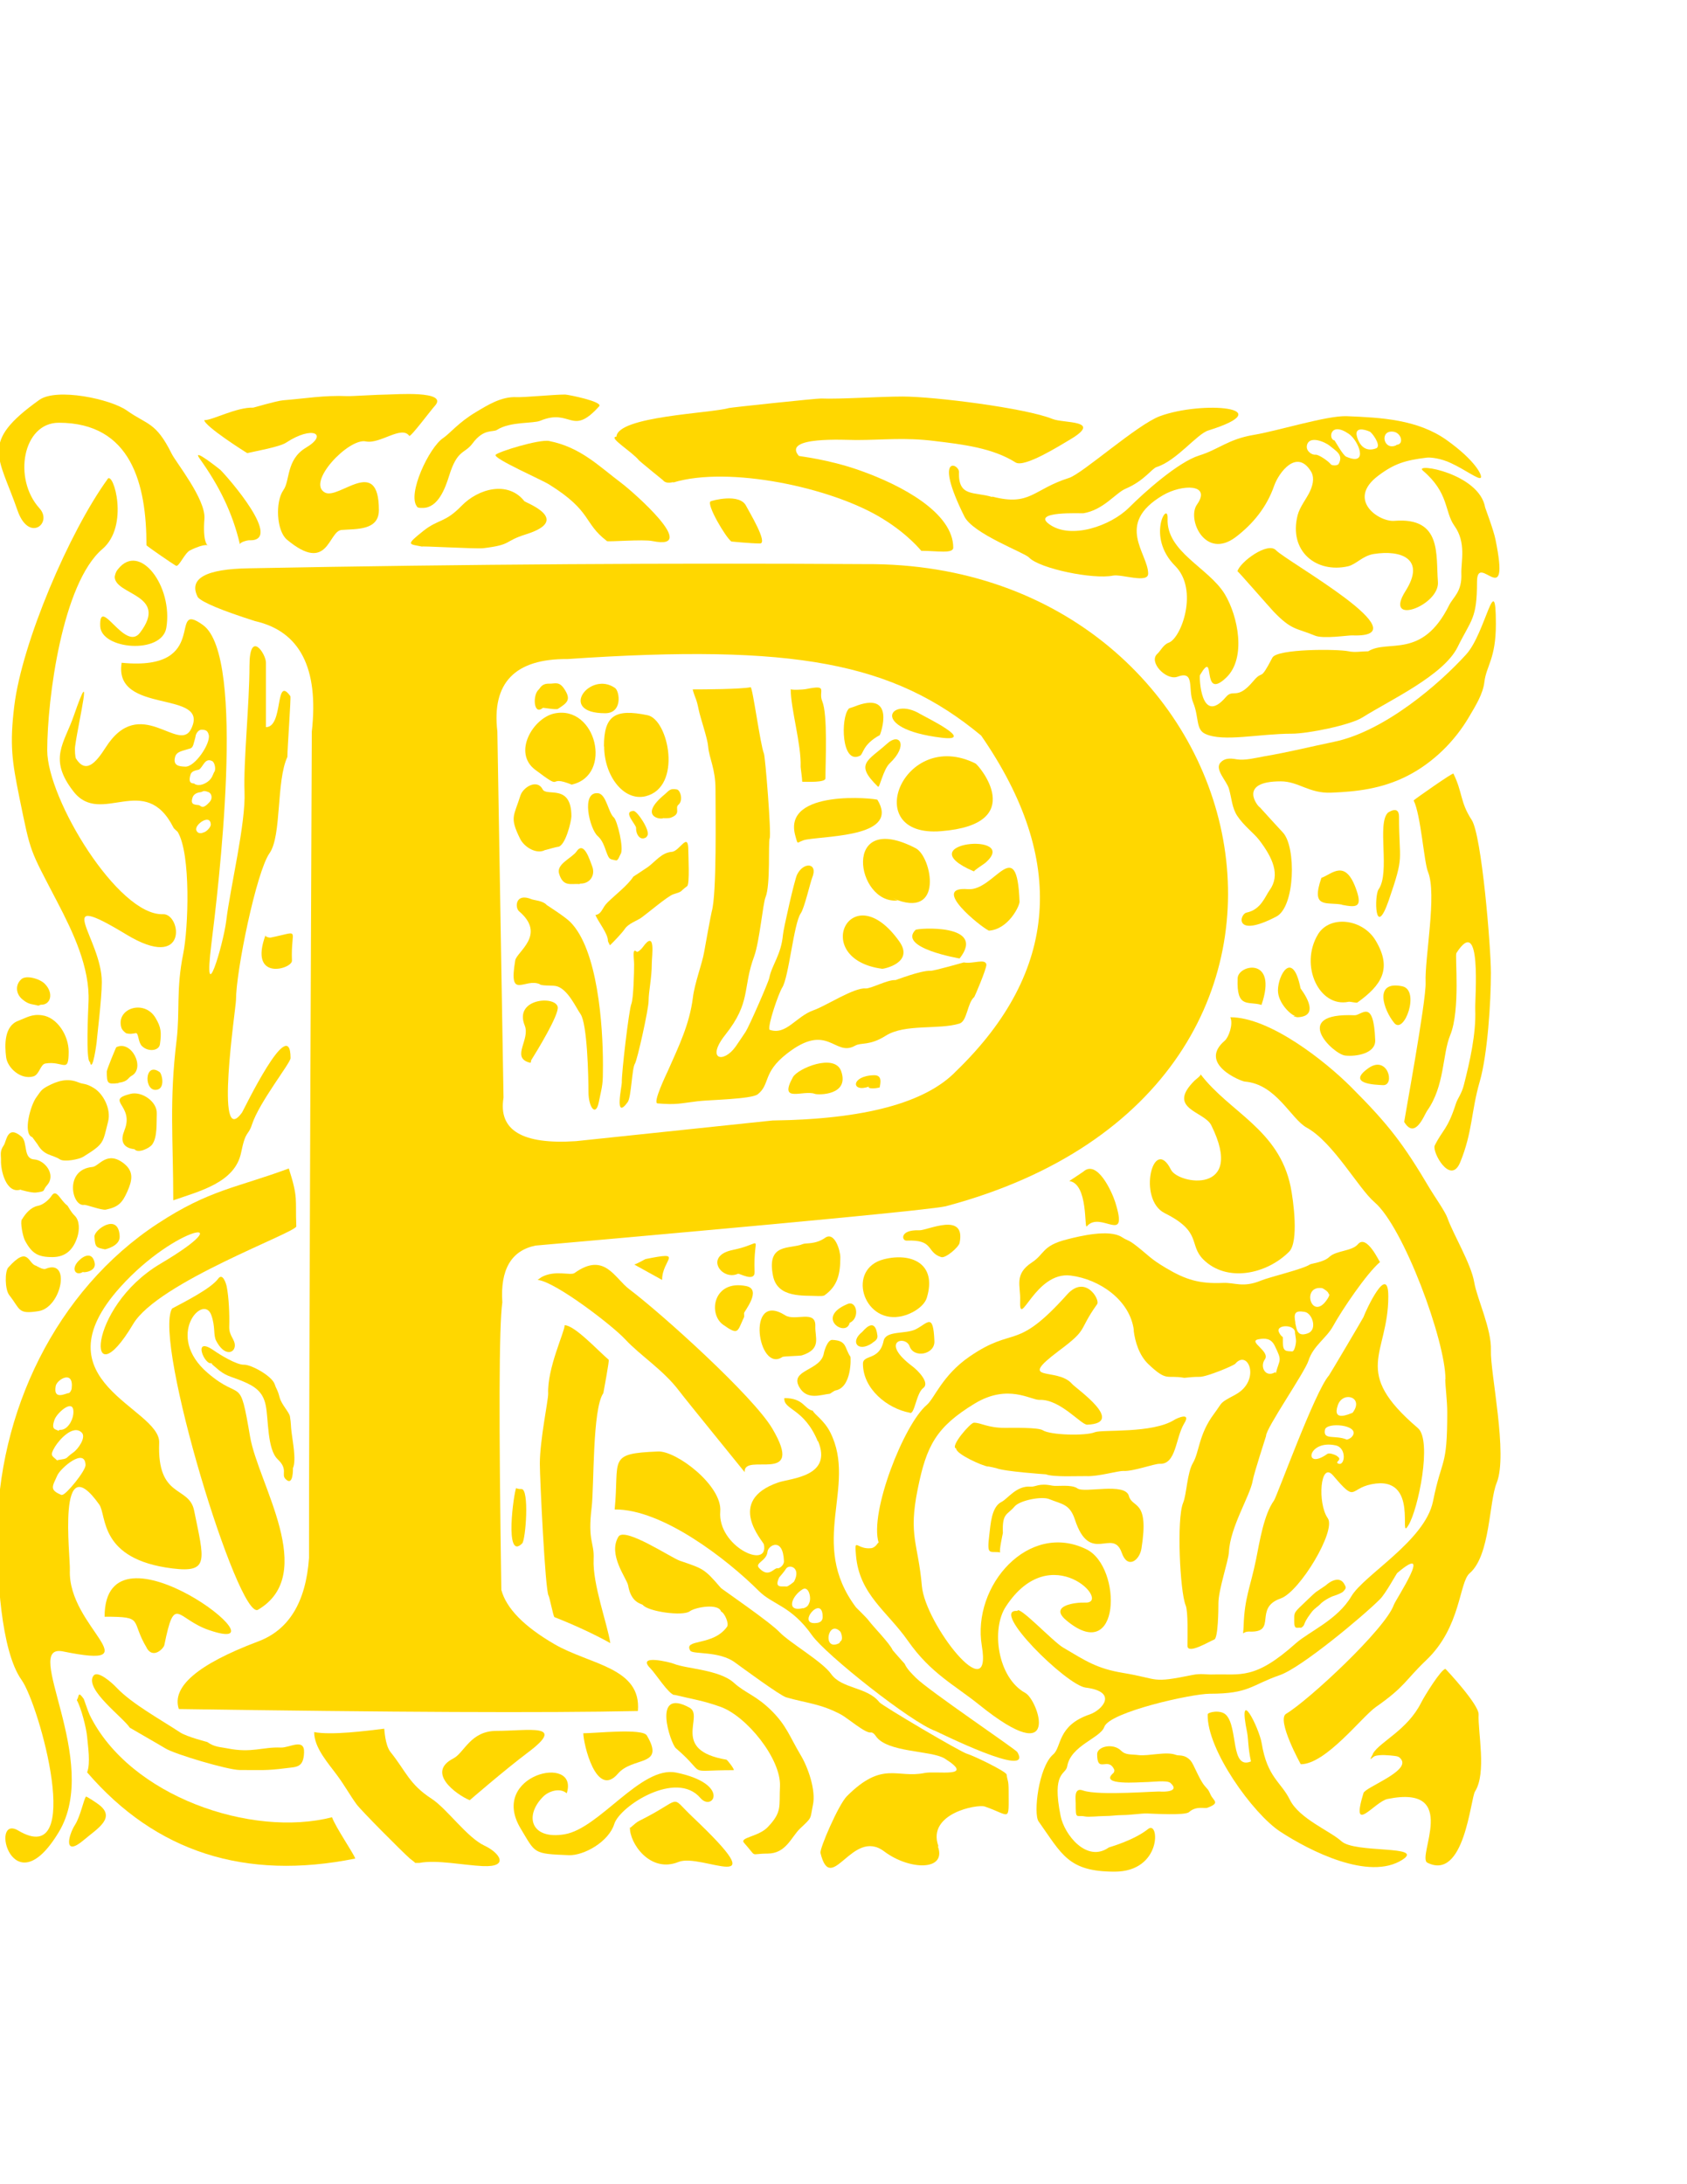 <?xml version='1.0' encoding='utf-8'?>
<svg xmlns="http://www.w3.org/2000/svg" width="8.5in" height="11in" version="1.1" style="shape-rendering:geometricPrecision; text-rendering:geometricPrecision; image-rendering:optimizeQuality; fill-rule:evenodd; clip-rule:evenodd" viewBox="0 0 8500 11000"> <defs> <style type="text/css">  .fil0 {fill:#ffd700}  </style> </defs> <g id="Layer_x0020_1">  <path class="fil0" d="M1457 5884c-267,99 -401,107 -662,278 -513,336 -809,953 -809,1572 0,190 16,577 123,727 89,125 320,958 -17,758 -147,-87 -30,396 204,8 217,-359 -193,-954 22,-910 456,93 23,-122 34,-409 3,-70 -67,-633 148,-331 39,55 -4,276 369,322 187,23 160,-41 109,-292 -26,-127 -187,-57 -176,-341 7,-177 -626,-307 -195,-785 281,-312 626,-368 202,-117 -377,223 -374,701 -138,304 125,-211 823,-461 822,-492 -6,-140 11,-139 -38,-292zm-1147 1645c-63,-26 -46,-43 -21,-99 16,-36 139,-143 142,-52 1,29 -98,150 -117,150 -3,0 -4,2 -5,1zm-22 -174c-26,-25 -39,-22 -11,-69 22,-36 92,-114 135,-71 23,23 -17,82 -43,100 -46,33 -20,29 -77,38 -2,0 -3,3 -4,2zm9 -148c-15,-11 -42,-2 -22,-58 13,-36 105,-117 94,-25 -4,32 -30,79 -67,77 -6,0 -7,5 -5,6zm49 -191c-12,-1 -80,40 -65,-37 7,-32 92,-83 80,15 -1,7 -9,22 -15,22z"/> <path class="fil0" d="M740 8300c-86,-142 -8,-158 -213,-158 0,-532 958,217 525,67 -163,-56 -171,-185 -224,76 -3,16 -55,71 -88,16z"/> <path class="fil0" d="M867 6590c58,-31 197,-101 232,-150 23,-32 40,24 43,38 11,53 15,144 13,202 -2,49 31,65 28,100 -4,37 -54,50 -94,-28 -15,-29 -3,-69 -24,-128 -39,-114 -238,103 -18,291 173,148 159,3 213,320 40,237 344,693 40,872 -98,58 -530,-1353 -433,-1517z"/> <path class="fil0" d="M433 9049c-10,8 -28,100 -55,141 -36,57 -58,164 45,76 67,-57 168,-113 69,-182 -1,-1 -56,-39 -60,-36z"/> <path class="fil0" d="M440 8927c345,400 795,545 1350,433 -9,-27 -100,-159 -117,-208 -405,104 -1020,-105 -1221,-515 -8,-16 -29,-80 -30,-81 -31,-43 -22,-13 -35,6 22,39 48,140 52,185 4,48 18,132 0,179z"/> <path class="fil0" d="M469 8442c-40,68 151,207 185,259 1,1 160,92 179,104 48,30 317,109 374,109 103,0 134,4 233,-9 55,-7 89,-2 92,-79 3,-75 -74,-23 -117,-25 -92,-4 -146,29 -270,4 -33,-7 -63,-5 -101,-32 0,0 -102,-26 -136,-48 -97,-64 -243,-144 -320,-225 -25,-27 -99,-92 -118,-59z"/> <path class="fil0" d="M1582 8723c90,17 263,-6 354,-17 1,0 3,82 32,118 78,97 93,161 207,235 78,51 178,195 266,236 75,35 129,109 -8,103 -95,-4 -233,-33 -320,-16 0,0 -21,0 -21,0 -1,-3 -21,-17 -29,-24 -38,-34 -245,-241 -267,-272 -34,-47 -55,-87 -95,-142 -46,-63 -118,-141 -118,-220z"/> <path class="fil0" d="M1068 6864c-35,20 -103,-141 9,-63 30,21 116,74 153,72 34,-1 139,55 154,98 10,30 13,22 25,67 10,37 48,73 52,96 6,36 4,48 8,79 5,44 25,140 7,181 0,0 3,95 -37,55 -24,-24 15,-48 -40,-100 -53,-50 -46,-203 -60,-271 -14,-70 -56,-97 -119,-123 -62,-26 -82,-22 -135,-70 -2,-2 -24,-18 -18,-21z"/> <path class="fil0" d="M542 2413c-193,266 -431,823 -470,1142 -24,197 -11,279 25,458 60,292 49,255 193,532 77,148 164,328 156,502 -2,45 -14,297 7,301 13,62 35,-100 35,-110 0,-8 25,-210 25,-292 0,-221 -264,-474 123,-240 315,191 278,-106 185,-102 -225,9 -583,-580 -583,-825 0,-259 76,-842 278,-1014 137,-117 55,-393 26,-353z"/> <path class="fil0" d="M578 2903c-3,95 276,89 127,284 -75,98 -206,-193 -200,-33 5,117 310,143 333,8 35,-208 -134,-434 -243,-296 -7,8 -13,17 -17,38z"/> <path class="fil0" d="M888 2850c-23,-13 -150,-101 -150,-104 0,-305 -75,-617 -442,-617 -181,0 -232,282 -97,431 68,75 -54,175 -111,10 -94,-273 -193,-340 110,-556 87,-62 359,-5 442,54 103,73 145,56 225,217 21,43 172,229 165,327 -18,230 91,79 -73,160 -26,13 -56,84 -69,77z"/> <path class="fil0" d="M1209 2742c-38,-163 -107,-298 -202,-431 -47,-65 103,55 103,55 43,43 321,362 145,355 -10,0 -48,10 -46,21z"/> <path class="fil0" d="M613 3338c-43,265 449,133 350,333 -62,126 -258,-179 -431,94 -50,78 -100,134 -150,54 -2,-3 -7,-41 -3,-64 17,-124 95,-445 -7,-151 -48,140 -131,217 -1,383 139,177 359,-104 503,181 2,5 18,18 21,21 68,112 54,488 28,615 -36,178 -16,288 -33,433 -38,309 -17,502 -17,808 135,-47 312,-90 342,-241 24,-117 35,-80 55,-142 37,-112 194,-309 194,-333 0,-232 -237,263 -244,273 -141,198 -31,-529 -31,-565 0,-147 103,-647 169,-740 62,-88 33,-363 90,-485 0,-45 19,-300 15,-306 -79,-110 -33,156 -123,156 0,-1 0,-293 0,-325 0,-44 -83,-170 -83,17 0,187 -31,488 -25,633 7,159 -72,483 -92,650 -15,121 -118,466 -75,117 33,-266 178,-1447 -42,-1606 -184,-133 48,234 -408,190zm411 855c0,0 -26,12 -35,-12 -10,-28 71,-85 73,-29 1,16 -28,42 -38,40zm-21 -138c-22,-3 -45,-1 -33,-38 5,-17 22,-25 38,-27 17,-2 12,-12 42,-1 16,6 23,31 7,49 -38,43 -44,19 -55,17zm-22 -108c-5,-4 -37,6 -21,-46 7,-23 39,-22 44,-26 21,-16 29,-60 65,-42 13,6 20,42 11,54 -7,10 -9,33 -35,51 -40,27 -63,11 -65,10zm4 -237c1,-15 15,-35 30,-35 20,0 32,4 37,27 9,44 -71,162 -119,159 -31,-1 -62,-5 -51,-48 7,-29 39,-31 64,-40 10,-4 21,-1 28,-22 0,-1 11,-38 11,-41z"/> <path class="fil0" d="M1030 2116c39,1 162,-66 246,-63 2,0 116,-34 150,-37 113,-9 206,-26 325,-21 19,1 156,-8 200,-8 36,0 312,-22 240,57 -18,19 -123,160 -129,151 -39,-54 -147,43 -219,28 -86,-18 -302,208 -205,258 71,36 271,-190 271,88 0,104 -115,94 -188,100 -68,6 -66,223 -275,49 -53,-44 -60,-190 -18,-250 34,-47 13,-153 113,-213 115,-68 35,-114 -99,-26 -33,22 -154,43 -196,53 -5,-2 -218,-137 -217,-167z"/> <path class="fil0" d="M5000 2501c192,50 205,-37 386,-94 66,-20 344,-269 458,-311 214,-79 615,-44 244,72 -58,18 -159,152 -260,184 -24,7 -62,69 -156,109 -52,22 -111,107 -214,124 -7,1 -267,-12 -170,56 108,77 308,8 401,-85 76,-76 247,-229 353,-262 100,-31 145,-82 276,-104 121,-20 368,-98 468,-94 172,7 357,16 504,121 143,102 180,178 171,189 -10,12 -79,-41 -151,-74 -48,-23 -102,-30 -123,-27 -105,13 -161,29 -243,91 -161,121 4,234 82,227 240,-19 208,170 219,307 10,120 -278,227 -163,46 102,-161 -21,-208 -160,-186 -57,9 -88,52 -130,62 -159,36 -300,-75 -254,-257 11,-43 46,-85 62,-120 21,-45 20,-79 4,-103 -71,-112 -160,7 -184,74 -37,107 -106,192 -194,259 -154,116 -247,-91 -195,-164 75,-106 -77,-103 -173,-46 -243,144 -73,292 -73,394 0,51 -135,1 -178,10 -98,20 -370,-35 -423,-92 -23,-24 -282,-119 -325,-206 -158,-318 -26,-267 -27,-223 -5,127 78,97 167,125zm2036 -259c-66,31 -87,-77 -16,-68 41,5 55,63 18,66l-3 1zm-100 15c-52,21 -84,-9 -98,-55 -16,-52 33,-42 64,-28 10,4 55,64 36,81 0,0 -1,2 -2,2zm-212 -39c-32,-4 -24,-99 72,-33 48,32 104,166 -13,115 -17,-7 -57,-81 -59,-82zm-19 120c-9,-13 -60,-50 -77,-48 -19,2 -49,-19 -43,-47 11,-52 91,-18 116,3 30,25 69,44 44,90 -5,10 -34,10 -40,2z"/> <path class="fil0" d="M5930 3409c94,-36 53,61 82,130 30,73 12,135 61,157 90,42 271,-1 436,-1 81,0 294,-43 356,-82 138,-87 408,-211 479,-354 69,-140 98,-141 98,-329 0,-156 170,163 93,-213 -9,-46 -52,-160 -52,-161 -29,-172 -362,-228 -314,-186 133,113 108,206 159,278 61,85 33,180 35,241 4,91 -41,118 -61,158 -137,277 -309,171 -408,233 -36,0 -66,7 -99,0 -58,-12 -360,-13 -384,32 -67,129 -44,56 -96,118 -84,100 -100,36 -138,80 -127,149 -135,-102 -131,-110 84,-142 2,136 132,13 103,-98 60,-310 -7,-421 -81,-133 -295,-212 -288,-380 4,-96 -110,90 38,238 120,120 31,365 -33,387 -26,9 -42,43 -57,56 -45,41 43,133 99,116z"/> <path class="fil0" d="M6235 2877c12,-46 152,-150 194,-106 54,57 749,443 384,429 -19,-1 -146,19 -188,1 -93,-39 -116,-25 -208,-121 -20,-21 -181,-206 -182,-203z"/> <path class="fil0" d="M6149 3841c-30,34 32,92 43,131 14,48 15,96 42,137 34,51 83,86 110,121 69,90 108,177 53,253 -22,30 -43,98 -116,113 -36,7 -65,132 150,20 95,-50 100,-349 34,-422 -11,-12 -117,-127 -117,-128 -9,-2 -115,-131 105,-131 90,0 143,62 255,57 123,-5 253,-18 384,-85 129,-66 238,-174 310,-297 33,-56 70,-115 77,-175 10,-83 58,-117 58,-292 0,-288 -52,45 -149,152 -134,148 -411,388 -667,441 -116,24 -227,52 -351,73 -39,7 -97,22 -139,15 -38,-7 -63,-4 -81,16z"/> <path class="fil0" d="M6994 4092c-58,53 12,302 -48,387 -22,31 -19,257 51,56 81,-235 52,-188 52,-422 0,-62 -58,-18 -55,-21z"/> <path class="fil0" d="M7124 4030c7,-7 196,-140 199,-134 47,95 33,143 92,233 51,78 97,644 97,771 0,147 -17,410 -56,546 -44,151 -36,255 -99,408 -49,118 -143,-54 -128,-85 40,-81 64,-78 107,-212 8,-25 29,-49 40,-94 29,-114 62,-256 57,-380 -2,-57 35,-487 -95,-283 -8,12 21,287 -31,413 -40,96 -27,256 -117,382 -14,20 -60,147 -115,55 -1,-2 112,-613 108,-702 -5,-124 58,-445 12,-557 -20,-48 -36,-287 -72,-359z"/> <path class="fil0" d="M6762 4556c-77,-15 -159,23 -104,-135 53,-18 121,-101 177,63 30,88 -3,86 -73,73z"/> <path class="fil0" d="M6356 5061c-66,-21 -127,22 -120,-135 3,-69 204,-109 120,135z"/> <path class="fil0" d="M6530 5118c-24,-3 -91,-66 -91,-130 0,-78 74,-209 114,-10 0,2 112,140 -15,145 -7,0 -36,-9 -8,-5z"/> <path class="fil0" d="M7025 5152c-53,-64 -106,-215 40,-185 92,19 10,246 -40,185z"/> <path class="fil0" d="M6968 5465c-39,-2 -185,-6 -74,-85 98,-70 137,88 74,85z"/> <path class="fil0" d="M6796 5045c-149,32 -250,-183 -155,-340 60,-98 226,-78 291,33 83,140 30,223 -93,311 -4,3 -36,-5 -43,-4z"/> <path class="fil0" d="M6778 5316c-60,-6 -280,-217 47,-203 35,2 96,-90 104,125 3,68 -96,84 -151,78z"/> <path class="fil0" d="M2601 7493c-12,22 -61,371 30,280 18,-18 37,-277 -4,-274 -14,1 -27,-4 -26,-5z"/> <path class="fil0" d="M2366 9066c-70,-30 -219,-140 -82,-210 56,-29 86,-139 218,-139 159,0 356,-40 159,108 -121,91 -294,241 -294,241z"/> <path class="fil0" d="M2939 8728c0,53 65,332 174,205 76,-89 241,-33 146,-193 -22,-37 -258,-11 -319,-11z"/> <path class="fil0" d="M3174 9202c-4,78 101,234 245,175 115,-47 507,187 69,-228 -119,-113 -40,-92 -265,20 -27,13 -50,44 -50,34z"/> <path class="fil0" d="M2856 9030c62,-200 -397,-92 -232,180 75,124 60,126 242,133 75,3 201,-67 229,-157 28,-90 312,-274 434,-131 62,72 155,-71 -122,-128 -177,-36 -386,282 -563,311 -169,28 -204,-93 -107,-190 26,-26 82,-47 118,-17z"/> <path class="fil0" d="M3695 8915c-253,0 -123,32 -290,-111 -25,-21 -124,-309 69,-204 77,42 -98,214 186,262 5,1 45,53 36,53z"/> <path class="fil0" d="M2793 8144c90,35 198,84 282,131 -14,-95 -90,-297 -84,-423 4,-86 -31,-89 -10,-260 13,-108 3,-497 59,-576 0,-1 31,-165 27,-168 -54,-46 -172,-174 -222,-174 0,34 -88,216 -83,344 1,33 -42,233 -42,354 0,72 27,640 44,664 5,7 24,105 29,107z"/> <path class="fil0" d="M2710 6446c88,9 374,228 440,299 76,82 192,154 272,260 37,49 329,407 330,409 -8,-104 311,71 139,-220 -97,-163 -552,-574 -720,-701 -75,-56 -125,-190 -276,-82 -20,15 -97,-17 -167,21l-18 13z"/> <path class="fil0" d="M6049 5410c146,192 395,278 454,567 14,70 42,277 -8,327 -114,114 -314,156 -432,39 -75,-75 -5,-139 -194,-233 -140,-69 -58,-398 31,-219 37,74 377,127 203,-224 -35,-71 -228,-82 -84,-225 8,-8 35,-26 30,-33z"/> <path class="fil0" d="M6917 8832c36,-61 174,-118 244,-258 17,-34 101,-169 122,-169 1,0 169,179 167,229 -4,90 41,295 -18,388 -23,36 -53,452 -240,359 -56,-28 168,-396 -201,-321 -66,14 -188,189 -121,-30 9,-29 231,-108 191,-168 -10,-15 -19,-17 -35,-19 -25,-3 -73,-8 -99,1 -11,4 -37,37 -9,-11z"/> <path class="fil0" d="M7283 6946c0,-194 -211,-767 -358,-892 -79,-67 -208,-302 -341,-375 -80,-44 -153,-219 -312,-232 -18,-1 -238,-89 -101,-206 19,-16 44,-82 28,-118 200,0 479,222 608,351 189,189 263,285 399,515 19,32 76,113 87,145 28,80 119,230 135,324 14,83 88,235 84,343 -4,111 87,525 29,667 -39,95 -32,366 -136,455 -54,46 -43,271 -219,438 -107,102 -105,132 -254,236 -71,50 -252,288 -378,288 0,1 -124,-224 -74,-254 113,-67 501,-428 543,-549 9,-26 206,-321 17,-160 -4,3 -58,103 -87,132 -87,87 -397,345 -504,382 -147,51 -154,94 -354,94 -90,0 -505,92 -531,167 -20,57 -169,93 -187,199 -7,43 -79,24 -33,250 19,94 132,237 243,158 1,-1 124,-34 198,-93 57,-46 71,215 -169,215 -234,0 -265,-87 -383,-253 -27,-37 -1,-274 74,-338 43,-37 19,-145 184,-201 63,-22 145,-114 -21,-135 -97,-12 -487,-398 -344,-386 6,-31 179,154 230,184 115,68 170,106 302,128 188,31 137,54 352,10 41,-8 69,-1 100,-2 141,-4 211,29 419,-157 68,-60 210,-118 280,-237 63,-107 370,-279 411,-477 46,-228 72,-164 72,-449 0,-59 -10,-133 -10,-167z"/> <path class="fil0" d="M6085 8634c0,-11 65,-26 93,3 61,64 21,277 125,234 -15,-69 -13,-112 -19,-144 -51,-248 60,-25 73,52 28,173 98,195 142,285 48,96 203,157 260,209 69,62 422,19 307,93 -168,108 -468,-45 -616,-142 -137,-90 -370,-413 -365,-590z"/> <path class="fil0" d="M5614 8912c-31,-68 -86,23 -86,-78 0,-38 80,-58 121,-17 23,23 50,17 88,22 49,6 141,-20 188,-1 15,6 43,-5 74,29 16,18 42,92 70,126 19,23 17,15 30,44 14,33 52,42 -15,67 -15,6 -56,-11 -93,22 -20,18 -177,8 -212,7 -25,-1 -85,8 -122,8 -32,0 -57,5 -94,5 -27,0 -79,6 -96,2 -45,-9 -47,20 -47,-67 0,-18 -11,-81 36,-64 81,29 387,1 394,6 0,0 102,5 47,-44 -17,-15 -95,-4 -126,-4 -30,0 -237,19 -161,-46 4,-4 6,-13 4,-17z"/> <path class="fil0" d="M6266 8187c5,-143 34,-193 63,-335 18,-90 39,-224 90,-295 15,-21 207,-552 277,-630 3,-3 171,-287 174,-294 12,-34 125,-277 125,-104 0,296 -190,374 149,663 73,62 2,409 -48,490 -54,90 61,-257 -186,-207 -114,23 -74,96 -193,-44 -65,-76 -80,140 -27,215 44,62 -141,370 -237,404 -139,48 -15,172 -156,167 -44,-2 -33,34 -31,-29zm470 -855c-14,-8 -39,-16 -48,-10 -122,87 -102,-73 41,-43 59,12 48,110 12,91 -16,-9 27,-18 -5,-37zm50 -82c-60,-25 -121,5 -110,-50 8,-39 173,-25 140,30 -10,16 -29,20 -30,20zm29 -135c-15,5 -105,49 -74,-39 26,-73 134,-39 74,39z"/> <path class="fil0" d="M6555 8198c-18,-4 -34,13 -34,-32 0,-40 -2,-42 27,-71 8,-8 79,-76 82,-77 3,-2 49,-33 49,-33 27,-25 73,-48 95,-6 9,16 10,19 -6,36 -7,8 -37,19 -47,22 -18,5 -58,28 -70,43 -6,7 -27,20 -40,36 -14,19 -31,40 -39,63 -4,13 -16,19 -18,19z"/> <path class="fil0" d="M3398 8537c-31,-7 -92,-105 -121,-135 -73,-73 99,-31 118,-23 63,26 229,29 303,96 57,52 112,63 191,142 74,74 90,129 144,220 38,62 79,179 63,253 -15,73 -2,60 -64,118 -46,44 -71,127 -165,127 -94,0 -48,24 -118,-54 -25,-28 73,-30 120,-80 73,-77 56,-103 61,-205 6,-138 -169,-355 -302,-401 -92,-32 -128,-35 -232,-60z"/> <path class="fil0" d="M4122 6527c-72,-4 -204,12 -227,-101 -34,-169 85,-133 151,-161 14,-6 63,3 111,-31 48,-34 77,64 77,98 0,83 -13,144 -79,191 -7,5 -23,4 -33,4z"/> <path class="fil0" d="M3942 6834c-124,84 -185,-336 14,-210 50,32 156,-31 152,56 -2,57 33,114 -68,146 -11,3 -92,4 -99,8z"/> <path class="fil0" d="M4531 6631c-184,29 -265,-241 -78,-289 138,-35 269,21 217,193 -14,48 -84,88 -139,96z"/> <path class="fil0" d="M4182 7019c-47,5 -115,34 -154,-32 -53,-90 108,-82 123,-172 2,-12 19,-68 42,-67 76,3 61,40 92,85 2,3 8,156 -77,170 -4,1 -26,16 -26,16z"/> <path class="fil0" d="M4281 6662c-17,76 -177,-26 -10,-95 46,-19 63,72 10,95z"/> <path class="fil0" d="M4395 6764c-72,49 -114,-6 -51,-56 6,-5 65,-84 77,19 2,19 -14,28 -26,36z"/> <path class="fil0" d="M4585 7115c-114,-21 -237,-120 -237,-247 0,-48 83,-14 104,-115 11,-53 109,-33 161,-58 62,-31 89,-87 95,59 3,68 -104,88 -125,26 -20,-57 -154,-26 14,101 26,19 90,83 55,109 -35,26 -43,130 -66,126z"/> <path class="fil0" d="M4979 7386c-29,-3 -164,-64 -161,-91 -35,-7 71,-130 89,-130 37,0 68,26 156,26 37,0 168,-3 191,12 39,25 217,29 262,10 37,-15 291,8 402,-63 13,-8 85,-40 49,18 -45,74 -40,208 -124,204 -26,-1 -134,39 -182,36 -30,-1 -127,29 -188,26 -35,-1 -166,6 -203,-9 -1,0 -209,-14 -250,-31 -3,-1 -39,-9 -42,-9z"/> <path class="fil0" d="M5039 7818c-53,-8 -68,21 -54,-91 6,-48 10,-138 61,-163 32,-16 75,-83 147,-77 26,2 40,-19 109,-5 23,5 96,-8 127,14 35,25 240,-32 259,38 17,64 104,14 63,266 -10,59 -70,104 -99,20 -45,-129 -160,65 -236,-167 -26,-79 -65,-77 -129,-103 -38,-16 -149,6 -175,37 -38,45 -63,31 -59,134 0,0 -21,95 -13,96z"/> <path class="fil0" d="M4427 7769c-47,-152 127,-596 243,-694 38,-32 78,-149 215,-243 230,-158 230,-21 492,-313 92,-102 167,27 151,49 -100,140 -40,121 -193,235 -218,164 -8,79 67,167 20,23 273,197 76,205 -31,1 -136,-129 -240,-125 -44,2 -158,-83 -326,18 -196,119 -244,213 -288,431 -48,237 2,271 21,489 17,191 357,625 302,301 -51,-304 237,-630 528,-486 181,90 172,591 -105,355 -85,-73 52,-89 97,-87 140,6 -171,-329 -399,20 -75,114 -42,358 98,435 65,35 189,399 -233,59 -123,-99 -243,-157 -358,-321 -104,-149 -245,-233 -262,-430 -9,-97 3,-29 76,-37 24,-3 35,-30 36,-27z"/> <path class="fil0" d="M4726 9300c44,124 -145,119 -271,24 -162,-122 -267,229 -321,8 -5,-22 91,-244 133,-286 181,-181 251,-88 392,-117 59,-12 259,27 102,-72 -67,-43 -293,-29 -349,-115 -5,-7 -14,-18 -24,-17 -27,6 -118,-73 -150,-90 -102,-55 -177,-58 -277,-87 -31,-9 -221,-149 -257,-175 -80,-60 -214,-40 -226,-60 -36,-61 114,-21 185,-120 12,-17 -13,-71 -30,-77 -11,-42 -128,-23 -158,-1 -36,26 -209,1 -236,-32 -6,-7 -59,-9 -74,-98 -6,-35 -104,-155 -49,-246 31,-51 267,107 309,121 119,41 123,39 207,137 5,6 247,171 297,224 51,53 215,147 259,210 53,75 182,64 243,142 12,16 411,252 443,260 27,7 196,88 198,104 4,35 10,24 10,83 0,161 11,123 -120,78 -36,-13 -293,34 -234,199z"/> <path class="fil0" d="M2101 2551c-50,-62 61,-298 132,-345 34,-23 78,-79 164,-130 60,-36 128,-79 204,-76 40,2 188,-13 246,-13 15,0 193,36 172,59 -139,155 -141,8 -297,73 -36,15 -151,3 -218,46 -20,13 -67,-8 -123,68 -41,55 -76,28 -118,163 -20,64 -56,162 -133,162 -8,0 -24,1 -29,-6z"/> <path class="fil0" d="M2128 2753c-68,-14 -87,-6 6,-80 76,-60 108,-39 192,-126 85,-87 234,-127 316,-23 5,7 244,93 8,167 -115,36 -66,52 -216,70 -33,4 -331,-13 -306,-8z"/> <path class="fil0" d="M3057 2724c-119,-91 -72,-148 -290,-284 -36,-23 -281,-130 -270,-149 9,-15 220,-80 270,-70 159,32 247,124 368,215 49,37 397,339 153,289 -48,-10 -223,5 -231,0z"/> <path class="fil0" d="M4742 6331c-77,-25 -33,-89 -174,-83 -26,1 -35,-56 63,-52 41,2 236,-96 204,63 -4,22 -71,79 -92,72z"/> <path class="fil0" d="M3392 2428c-25,6 -42,3 -52,-10 -1,0 -120,-98 -120,-99 -37,-46 -159,-117 -114,-120 7,-103 473,-117 566,-144 11,-3 444,-49 465,-48 93,4 295,-10 411,-10 159,0 620,58 755,113 57,23 257,4 88,104 -48,28 -229,143 -274,115 -115,-73 -266,-91 -408,-108 -152,-19 -258,-5 -396,-5 -53,0 -374,-20 -288,80 1,2 145,16 304,72 220,77 474,217 474,390 0,32 -82,16 -161,16 -1,0 -64,-82 -197,-163 -255,-157 -775,-266 -1053,-181z"/> <path class="fil0" d="M5388 5948c96,14 74,245 88,228 70,-82 213,101 143,-122 -16,-51 -91,-217 -161,-153 -2,1 -68,46 -69,46z"/> <path class="fil0" d="M184 6375c-44,-7 -38,-108 -142,8 -18,19 -18,111 5,140 57,72 41,97 148,80 115,-19 164,-266 35,-213 -14,6 -44,-14 -46,-14z"/> <path class="fil0" d="M419 6405c-36,24 -65,-13 -22,-56 30,-30 69,-42 80,11 10,47 -67,51 -58,45z"/> <path class="fil0" d="M529 6292c-41,-9 -51,-7 -53,-65 -1,-34 122,-123 127,0 2,49 -73,65 -74,65z"/> <path class="fil0" d="M111 6141c17,-29 44,-61 79,-68 25,-4 56,-29 70,-51 25,-38 44,24 79,49 4,3 17,32 37,51 27,26 24,75 14,107 -20,63 -58,102 -126,102 -73,0 -103,-18 -138,-83 -11,-20 -25,-92 -16,-107z"/> <path class="fil0" d="M104 5991c-73,23 -101,-97 -99,-147 1,-26 -8,-45 14,-76 14,-20 17,-105 89,-44 33,28 7,111 64,115 55,4 112,78 65,130 -26,29 -1,30 -57,37 -20,2 -81,-14 -76,-15z"/> <path class="fil0" d="M424 6068c-62,10 -102,-178 42,-191 33,-3 73,-85 159,-17 51,41 41,86 16,142 -25,56 -45,77 -108,90 -21,4 -99,-26 -109,-24z"/> <path class="fil0" d="M627 5692c52,-126 -101,-150 30,-183 57,-15 136,39 133,100 -2,45 4,119 -24,156 -14,18 -70,45 -88,23 -2,-2 -90,-2 -51,-95z"/> <path class="fil0" d="M795 5487c-71,21 -70,-145 9,-88 12,8 28,77 -9,88z"/> <path class="fil0" d="M594 5455c-52,6 -56,2 -56,-59 0,-9 46,-121 48,-122 76,-38 148,105 77,144 -19,10 -17,29 -65,35 -2,0 -1,3 -4,3z"/> <path class="fil0" d="M162 5727c-48,-19 -8,-163 22,-202 20,-27 22,-37 56,-55 49,-26 99,-42 155,-19 26,11 36,3 77,28 50,30 88,108 73,168 -28,110 -18,112 -126,179 -21,13 -95,27 -117,13 -40,-26 -79,-17 -113,-76 0,0 -27,-37 -27,-37z"/> <path class="fil0" d="M168 5421c-64,18 -130,-43 -137,-96 -8,-62 -10,-158 61,-184 42,-16 68,-35 119,-28 78,10 135,103 135,183 0,115 -27,45 -117,60 -26,4 -30,56 -61,65z"/> <path class="fil0" d="M685 5203c-21,3 -27,6 -49,1 0,0 -19,-13 -24,-27 -31,-98 115,-147 172,-50 28,47 30,73 22,131 -4,35 -60,41 -91,10 -20,-20 -16,-67 -31,-65z"/> <path class="fil0" d="M194 5065c-29,-9 -46,-3 -80,-31 -35,-28 -38,-74 -7,-102 24,-23 93,-3 118,22 48,48 30,108 -19,106 -3,0 -10,5 -13,4z"/> <path class="fil0" d="M1338 4709c-87,236 135,171 133,129 -7,-166 50,-148 -108,-116 -6,1 -29,-4 -26,-13z"/> <path class="fil0" d="M3195 6368c14,7 136,76 141,78 0,-105 118,-146 -84,-105 0,0 -53,29 -56,27z"/> <path class="fil0" d="M3744 6644c-29,64 -25,81 -100,28 -78,-55 -50,-229 116,-195 81,17 -11,128 -11,136 1,25 2,15 -5,31z"/> <path class="fil0" d="M3718 6415c-81,37 -173,-90 -26,-120 166,-34 102,-89 110,110 2,54 -76,7 -83,10z"/> <path class="fil0" d="M3684 2726c-27,-19 -125,-184 -104,-201 4,-3 148,-44 180,24 12,24 112,188 69,188 -48,0 -146,-10 -146,-10z"/> <path class="fil0" d="M3984 3470c0,101 54,278 50,392 0,6 8,59 8,75 25,0 117,5 117,-17 0,-85 12,-321 -16,-388 -22,-53 34,-85 -80,-62 -19,4 -80,6 -80,0z"/> <path class="fil0" d="M4276 3570c-41,45 -37,283 57,236 18,-9 12,-56 100,-104 2,-1 87,-232 -132,-142 -1,1 -22,6 -25,9z"/> <path class="fil0" d="M4424 3962c-120,-116 -52,-129 47,-218 62,-56 107,10 12,100 -33,31 -51,126 -59,118z"/> <path class="fil0" d="M4637 3596c21,13 288,142 105,119 -368,-45 -256,-211 -105,-119z"/> <path class="fil0" d="M4741 4186c-413,33 -190,-522 174,-341 16,8 271,306 -174,341z"/> <path class="fil0" d="M4908 4389c-347,-148 241,-202 56,-43 -10,8 -62,41 -56,43z"/> <path class="fil0" d="M4981 4686c-38,-17 -297,-224 -104,-208 134,11 247,-287 260,63 1,21 -57,141 -156,146z"/> <path class="fil0" d="M4007 4208c-66,-237 410,-187 414,-180 111,182 -233,180 -357,200 -52,9 -41,38 -57,-20z"/> <path class="fil0" d="M4445 4879c-367,-49 -157,-479 86,-138 77,108 -79,139 -86,138z"/> <path class="fil0" d="M4835 4827c-1,0 -313,-53 -222,-144 9,-9 361,-33 222,144z"/> <path class="fil0" d="M4523 4535c-211,21 -285,-459 91,-263 81,42 145,365 -115,252l24 11z"/> <path class="fil0" d="M2882 3952c-136,-55 -31,41 -185,-75 -116,-87 -10,-262 97,-284 210,-43 295,311 88,358z"/> <path class="fil0" d="M3049 3592c-242,0 -75,-216 50,-127 23,16 39,127 -50,127z"/> <path class="fil0" d="M3043 3759c0,-156 56,-191 220,-157 106,22 176,362 -10,408 -111,27 -209,-104 -209,-251z"/> <path class="fil0" d="M2734 3566c-46,38 -51,-66 -20,-93 9,-8 14,-31 54,-30 28,1 49,-14 76,28 35,53 14,69 -33,99 -9,6 -75,-7 -77,-5z"/> <path class="fil0" d="M3491 3472c57,0 242,-1 291,-11 10,-2 49,291 67,334 7,17 38,404 29,427 -8,20 5,235 -21,297 -13,31 -30,222 -57,297 -60,162 -14,230 -146,396 -98,124 -9,146 53,58 19,-27 31,-46 50,-74 16,-24 115,-249 119,-271 13,-66 60,-116 69,-218 2,-27 58,-276 71,-302 32,-66 108,-61 76,16 -9,22 -39,152 -57,178 -36,51 -60,322 -94,375 -18,29 -73,187 -64,212 85,30 132,-67 224,-99 60,-21 202,-114 260,-109 27,2 111,-45 151,-42 3,0 126,-49 177,-47 17,1 166,-42 167,-42 46,9 109,-22 114,11 0,24 -60,163 -61,163 -36,30 -35,122 -75,134 -105,32 -274,0 -371,61 -82,52 -124,33 -154,50 -105,60 -136,-123 -345,41 -123,96 -82,153 -146,204 -32,25 -246,28 -302,35 -91,11 -107,19 -203,11 -26,-2 45,-148 54,-168 53,-120 107,-230 124,-364 9,-75 46,-168 57,-231 3,-20 36,-198 38,-203 26,-88 19,-496 19,-616 0,-105 -32,-155 -37,-216 -3,-40 -39,-143 -47,-182 -13,-65 -17,-54 -31,-105z"/> <path class="fil0" d="M4106 5509c-59,-22 -185,50 -111,-84 24,-44 210,-122 243,-31 44,123 -115,121 -132,115z"/> <path class="fil0" d="M4379 5472c-90,33 -94,-53 23,-57 44,-2 35,38 30,62 -53,11 -60,-2 -54,-4z"/> <path class="fil0" d="M2748 4280c-43,25 -107,-13 -128,-57 -53,-108 -31,-111 2,-216 14,-44 85,-85 112,-32 19,39 145,-31 145,136 0,24 -31,155 -70,154 -4,0 -62,16 -61,16z"/> <path class="fil0" d="M2721 4957c-77,-35 -160,85 -125,-120 7,-44 159,-129 19,-248 -21,-18 -19,-95 64,-60 13,5 57,7 76,29 1,1 91,58 118,85 139,139 165,521 165,721 0,102 -2,95 -21,187 -15,75 -52,26 -52,-52 0,-77 -6,-343 -40,-392 -21,-29 -61,-120 -116,-139 -22,-8 -67,-1 -89,-10z"/> <path class="fil0" d="M3103 4333c-32,-7 -33,-3 -48,-43 -10,-28 -20,-59 -43,-79 -41,-35 -87,-227 2,-216 41,5 51,98 79,122 17,15 52,158 34,184 -5,7 -12,35 -24,32z"/> <path class="fil0" d="M3257 4216c-30,21 -53,-12 -52,-46 1,-17 -70,-84 -13,-86 18,-1 85,99 70,124 -2,3 -3,6 -5,7z"/> <path class="fil0" d="M3343 4120c-15,10 -129,-9 8,-121 18,-15 25,-31 60,-23 17,4 33,55 7,77 -20,17 18,46 -41,66 -7,2 -35,2 -34,1z"/> <path class="fil0" d="M2917 4452c-44,-2 -80,14 -100,-52 -15,-49 64,-78 88,-112 38,-56 67,46 78,73 19,47 -11,90 -59,89 -3,0 -4,3 -7,3z"/> <path class="fil0" d="M3002 4608c32,-7 31,-36 59,-63 36,-36 103,-87 130,-130 0,0 66,-43 74,-49 39,-29 69,-72 120,-76 40,-3 83,-105 83,-8 0,28 8,171 -6,181 -42,31 -17,24 -70,41 -28,9 -132,98 -164,120 -20,13 -62,28 -79,53 -14,21 -57,66 -76,84l-2 -5c-2,-3 -8,-15 -8,-18 1,-35 -49,-96 -63,-130z"/> <path class="fil0" d="M3208 4793c-24,-22 -13,32 -13,65 0,37 -3,171 -14,198 -12,29 -50,352 -48,396 1,16 -40,195 30,98 18,-26 21,-171 36,-193 12,-18 69,-275 69,-316 0,-49 16,-114 16,-188 0,-38 22,-177 -46,-82 -7,10 -25,26 -30,22z"/> <path class="fil0" d="M2663 5350c-86,-28 9,-115 -19,-185 -56,-137 154,-152 166,-94 8,39 -108,228 -132,266 -7,11 3,19 -14,13z"/> <path class="fil0" d="M2697 6273c1303,-115 1992,-181 2068,-198 2264,-602 1598,-3247 -404,-3234 -965,-6 -2000,0 -3104,21 -222,3 -309,52 -260,146 23,26 119,66 288,120 226,51 322,237 286,557 -11,2618 -15,4005 -14,4161 -16,225 -103,365 -260,422 -301,114 -433,227 -396,339 1073,16 1844,20 2313,10 19,-220 -243,-233 -421,-337 -153,-89 -242,-180 -267,-273 -13,-847 -12,-1330 5,-1448 -11,-165 45,-261 167,-286zm2247 -2568c432,625 391,1188 -125,1688 -154,161 -463,244 -927,250l-990 104c-271,18 -392,-55 -365,-219l-31 -1844c-29,-246 89,-367 354,-365 1146,-78 1642,19 2083,385z"/> <path class="fil0" d="M4122 7258c74,178 -135,186 -201,208 -268,93 -75,297 -72,312 26,130 -234,9 -220,-166 11,-130 -221,-306 -313,-302 -259,10 -194,38 -219,292 240,-3 568,252 726,410 71,71 163,74 268,223 69,98 501,440 621,482 9,3 498,248 414,107 -8,-14 -447,-310 -511,-374 -20,-20 -45,-44 -57,-71 -9,-10 -60,-67 -60,-68 -15,-35 -97,-117 -123,-152 -7,-10 -62,-64 -62,-64 -244,-325 7,-607 -129,-880 -31,-63 -85,-95 -88,-110 -46,-10 -46,-64 -144,-64 -5,61 99,49 169,219zm-255 557c3,-32 78,-77 83,47 1,21 -24,38 -31,36 -19,-5 -45,53 -95,-2 -22,-25 39,-35 43,-81zm252 358c-115,18 26,-151 26,-30 0,17 -9,27 -26,30zm-192 -230c0,0 27,-31 33,-42 16,-26 78,-7 41,64 -1,2 -31,26 -38,25 -23,-3 -65,12 -36,-48zm119 156c-90,21 -55,-64 -2,-95 30,-18 45,41 34,67 -5,13 -10,23 -32,29zm181 177c-84,41 -56,-119 5,-61 8,7 16,42 5,49 -4,2 -8,12 -9,12z"/> <path class="fil0" d="M5712 6700c7,58 28,126 74,170 96,91 90,53 181,69 34,-3 44,-5 78,-5 36,0 170,-56 179,-66 65,-76 131,85 0,156 -84,45 -60,33 -107,96 -78,104 -74,193 -106,247 -30,50 -32,160 -50,202 -33,80 -16,446 13,516 13,31 9,160 9,203 0,47 112,-23 135,-31 20,-7 21,-156 21,-182 0,-70 50,-211 53,-259 6,-126 107,-283 120,-360 5,-33 67,-223 67,-224 -3,-36 195,-320 214,-380 24,-75 91,-113 124,-174 44,-80 168,-264 236,-322 -3,-1 -67,-142 -111,-90 -30,36 -109,31 -144,64 -28,27 -90,33 -98,38 -32,23 -206,64 -246,81 -92,38 -132,9 -193,12 -118,5 -187,-16 -286,-75 -79,-47 -84,-60 -146,-109 -47,-37 -43,-25 -77,-47 -63,-40 -208,-6 -277,12 -126,32 -111,74 -176,116 -91,60 -56,117 -59,191 -6,154 75,-148 255,-125 144,18 299,123 318,276zm628 45c36,-7 64,-4 82,31 41,83 25,65 6,141l-2 -7c-49,31 -80,-26 -53,-64 29,-40 -87,-90 -33,-101zm105 -34c-23,-41 84,-45 80,3 0,1 5,28 5,39 0,14 -7,54 -20,53 -28,-2 -46,2 -46,-43 0,-50 2,-13 -20,-53zm82 -49c-9,-47 -4,-64 47,-55 38,6 66,90 15,108 -54,20 -56,-22 -63,-53zm145 -99c-69,72 -111,-88 -12,-76 7,1 35,19 34,29 14,3 -16,41 -22,47z"/> </g> </svg>